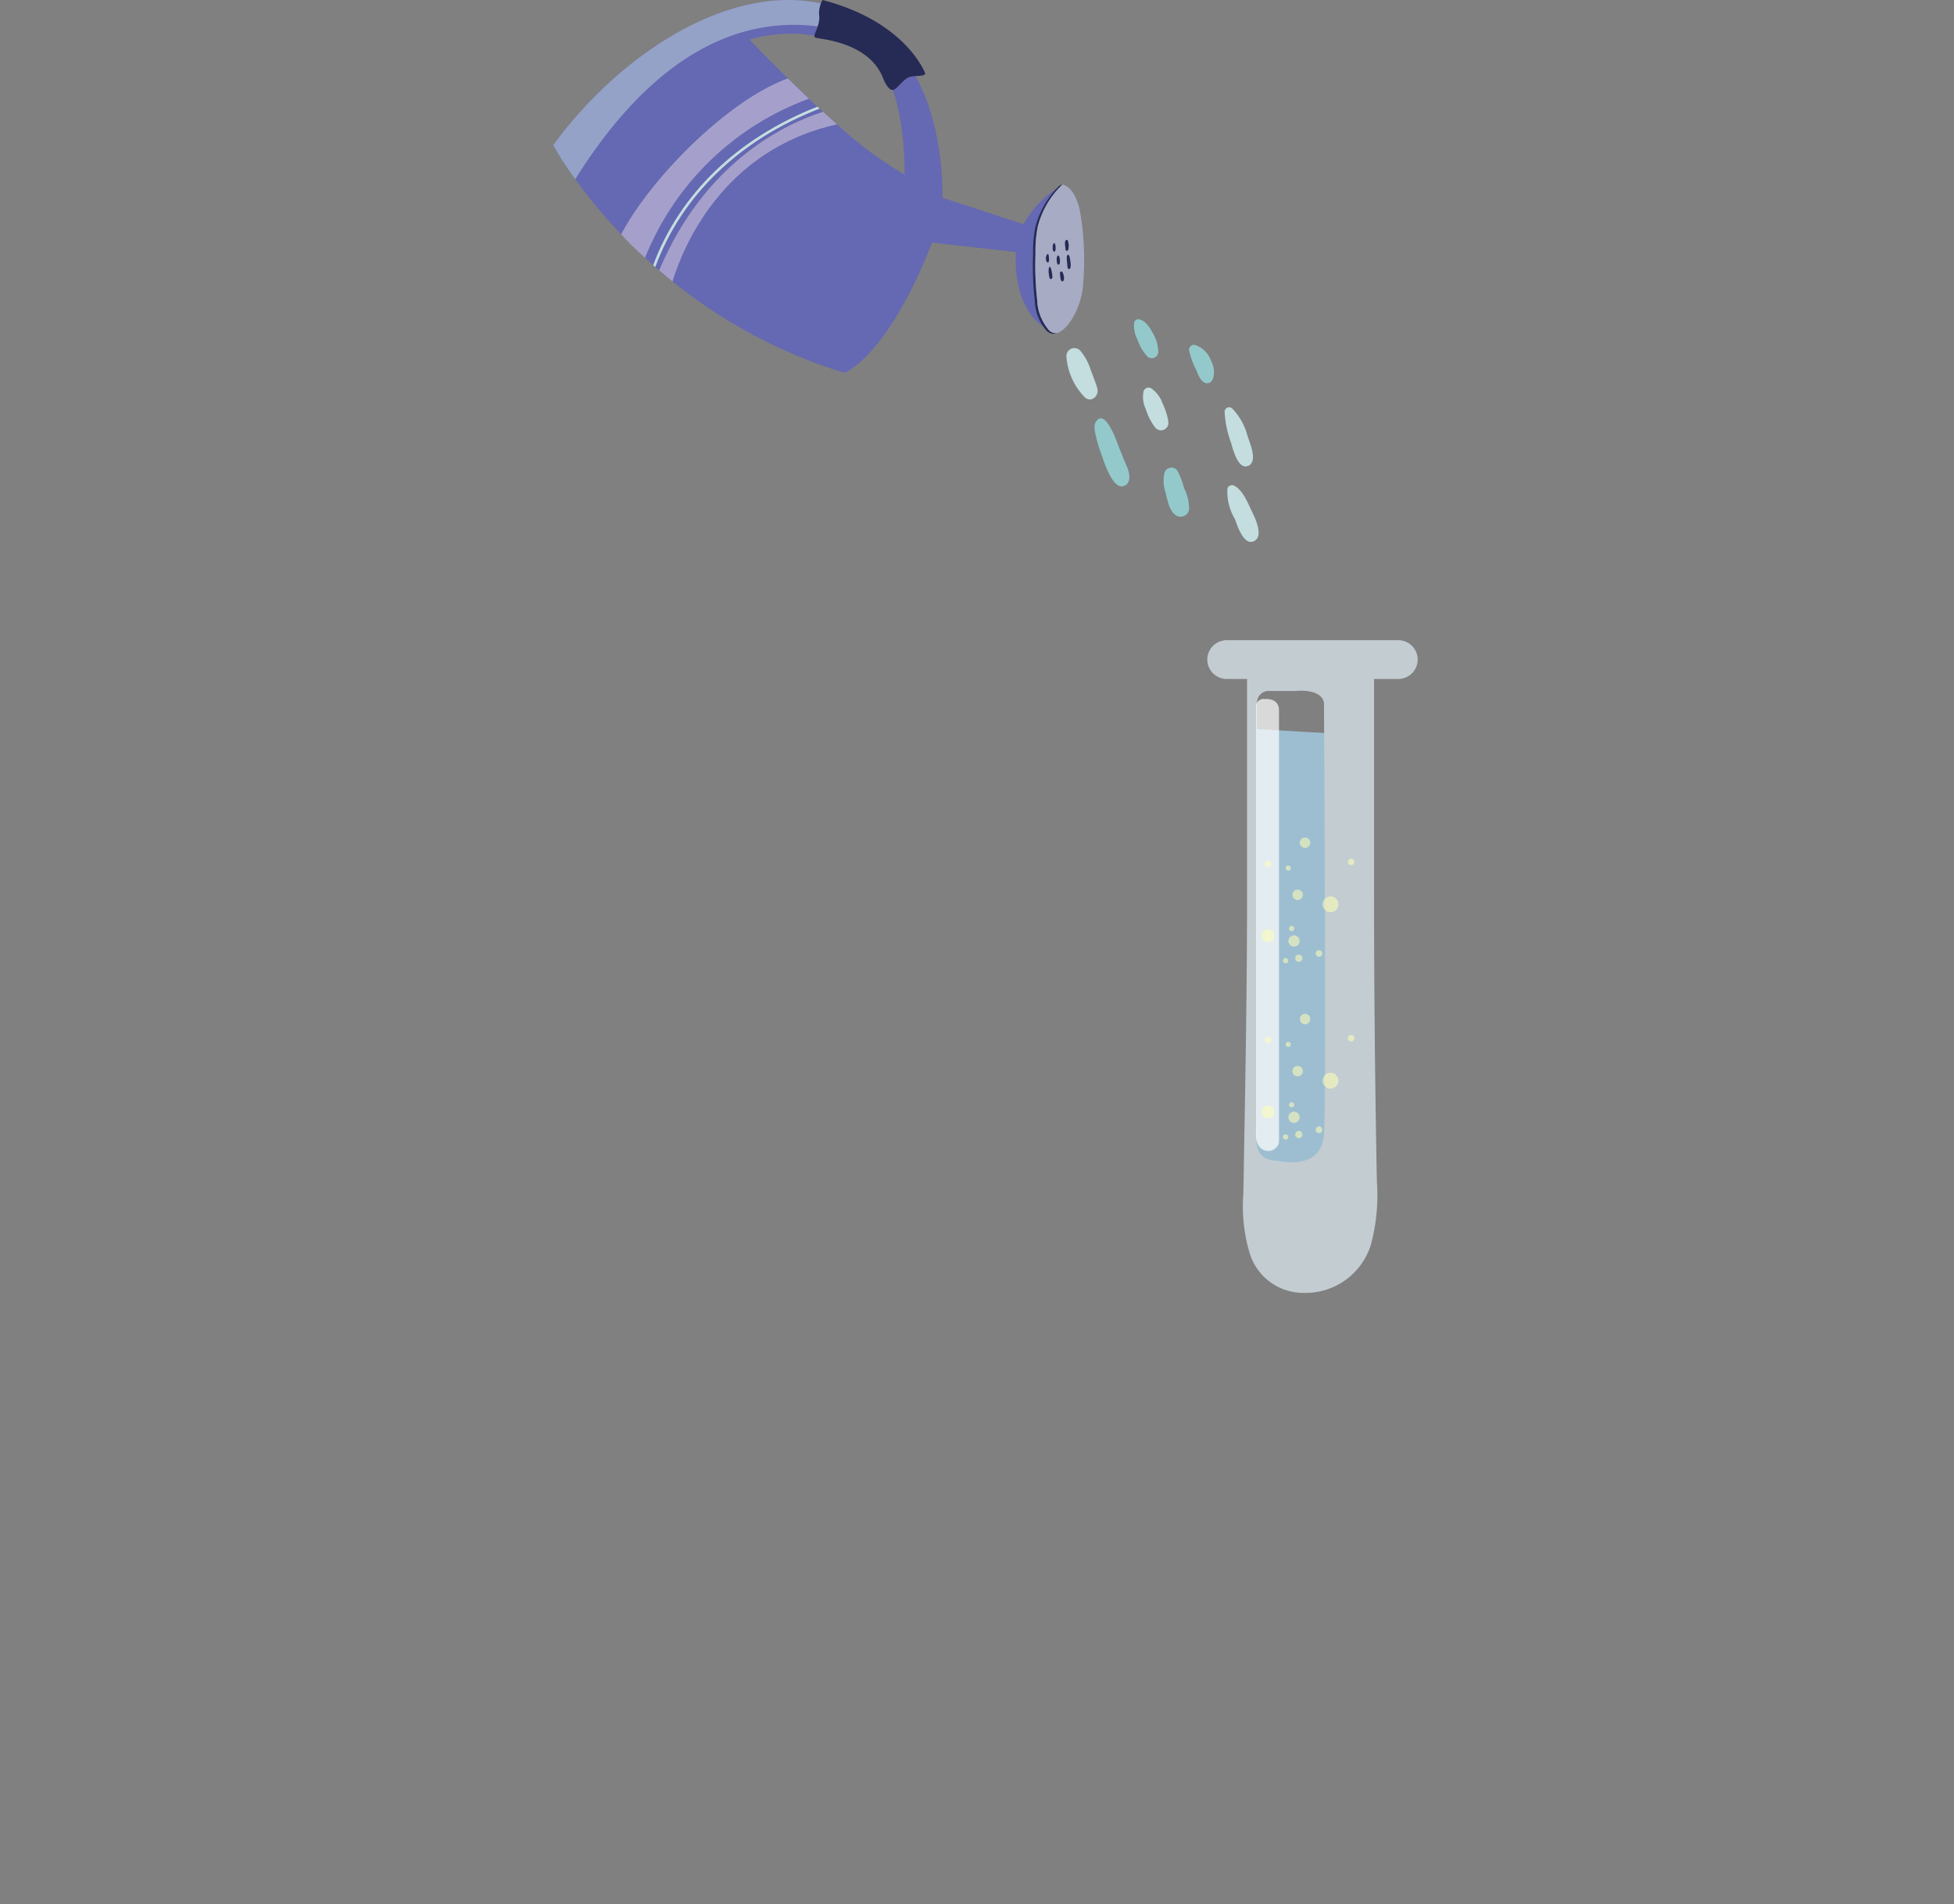<svg xmlns="http://www.w3.org/2000/svg" width="166" height="161.77" viewBox="0 0 166 161.77"><rect x="0" y="0" width="166" height="161.77" fill="#808080" stroke="none"/><defs><style>.a{fill:#93c9cb;}.b,.f{fill:#c4dddf;}.c{fill:#6568b2;}.d{fill:#252b54;}.e{fill:#a7abc4;}.f{opacity:0.5;}.g{fill:#bcb4d4;opacity:0.74;}.h{fill:#9dbed1;}.i{fill:#c3ccd1;}.j{fill:#fff;}.j,.l{opacity:0.7;}.j,.k,.l{mix-blend-mode:overlay;isolation:isolate;}.k{opacity:0.8;}.l{fill:#ffffb6;}.m{fill:#0b2228;font-size:16px;font-family:BPGArial, BPG Arial;}</style></defs><g transform="translate(-807 -243.23)"><g transform="translate(854 243.23)"><g transform="translate(0 0)"><g transform="translate(43.586 27.128)"><path class="a" d="M1051.322,204.9a2.943,2.943,0,0,0,.064,1.672c.162.633.3,1.565.87,1.967a.73.73,0,0,0,1.145-.5,4.036,4.036,0,0,0-.431-1.8,6.709,6.709,0,0,0-.58-1.5.625.625,0,0,0-1.069.158Z" transform="translate(-1042.966 -191.906)"/><path class="b" d="M1037.13,187.919a5.518,5.518,0,0,0,1.594,3.459c.582.445,1.2-.207,1.025-.808-.164-.556-.39-1.086-.586-1.635a4.645,4.645,0,0,0-.839-1.528.677.677,0,0,0-1.194.512Z" transform="translate(-1037.117 -184.719)"/><path class="a" d="M1041.471,197.473c-.359.318-.269.805-.178,1.225a12.464,12.464,0,0,0,.5,1.707c.235.632,1.062,3.407,2.122,2.577.459-.359.2-1.205,0-1.648-.241-.55-.464-1.109-.681-1.67-.16-.412-1.005-2.868-1.768-2.191Z" transform="translate(-1038.815 -188.942)"/><path class="b" d="M1060.09,196.092a8.858,8.858,0,0,0,.552,2.677c.154.532.592,2.32,1.458,1.951.842-.358.123-1.971-.064-2.546a5.246,5.246,0,0,0-1.325-2.353.393.393,0,0,0-.621.271Z" transform="translate(-1046.642 -188.273)"/><path class="a" d="M1046.94,183.292a2.544,2.544,0,0,0,.283,1.4,3.823,3.823,0,0,0,.894,1.489.552.552,0,0,0,.874-.381,3.179,3.179,0,0,0-.472-1.661c-.238-.445-.575-1-1.1-1.142a.364.364,0,0,0-.482.293Z" transform="translate(-1041.179 -182.982)"/><path class="b" d="M1048.292,193.182a2.4,2.4,0,0,0,.174,1.508,5.181,5.181,0,0,0,.811,1.59.633.633,0,0,0,1.119-.479,5.266,5.266,0,0,0-.486-1.551,2.539,2.539,0,0,0-1.021-1.332.459.459,0,0,0-.6.263Z" transform="translate(-1041.724 -187.086)"/><path class="b" d="M1060.463,207.326a4.542,4.542,0,0,0,.629,2.585c.209.536.736,2.276,1.6,1.907.9-.382.126-1.969-.145-2.53-.362-.75-.75-1.805-1.527-2.21a.431.431,0,0,0-.561.248Z" transform="translate(-1046.776 -192.959)"/><path class="a" d="M1054.951,187.162a6.47,6.47,0,0,0,.617,1.689c.154.428.512,1.285,1.1,1.054.29-.114.359-.5.389-.776a2.105,2.105,0,0,0-.246-1.091,2.156,2.156,0,0,0-1.4-1.36.43.43,0,0,0-.467.484Z" transform="translate(-1044.512 -184.512)"/></g><path class="c" d="M962.656,148.963a27.562,27.562,0,0,0,1.87,2.9,43.486,43.486,0,0,0,3.259,3.994c.794.863,1.683,1.766,2.671,2.678.224.208.453.415.69.624.059.053.119.106.181.159l.33.288c.366.313.743.627,1.131.94a43.486,43.486,0,0,0,14.612,7.764s3.629-1.324,7.438-11.063l7.12.8s-.421,4.92,2.7,6.541h0c.038.021.076.041.115.059l1.05-12.227-.035.021,0,0a8.382,8.382,0,0,0-3.174,3.246l-6.9-2.252s.339-7.014-3.309-11.989a11.338,11.338,0,0,0-4.465-3.68C979.588,133.942,968.94,140.377,962.656,148.963Zm19.929-5.665c-1.909-1.871-3.255-3.3-3.255-3.3a12.466,12.466,0,0,1,10.384,1.578c2.97,2.165,2.783,9.882,2.783,9.882a32.383,32.383,0,0,1-5.731-4.258c-.4-.353-.8-.711-1.194-1.069l-.289-.265-.183-.169c-.245-.225-.485-.451-.723-.673C983.747,144.427,983.143,143.844,982.585,143.3Z" transform="translate(-962.656 -136.637)"/><path class="d" d="M1033.442,175.865a.849.849,0,0,0,.876.194.85.85,0,0,1-.671-.238,4.124,4.124,0,0,1-1.012-2.591,26.778,26.778,0,0,1-.143-3.94,10.753,10.753,0,0,1,.189-2.266,7.526,7.526,0,0,1,1.929-3.424.755.755,0,0,1,.177-.147.369.369,0,0,0-.161.022l-.036.017a.775.775,0,0,0-.185.152,7.549,7.549,0,0,0-1.929,3.424,10.7,10.7,0,0,0-.189,2.266,26.6,26.6,0,0,0,.143,3.94A4.123,4.123,0,0,0,1033.442,175.865Z" transform="translate(-991.523 -147.756)"/><path class="e" d="M1033.793,175.823a.85.85,0,0,0,.671.238h0c1.046-.334,2.145-2.386,2.229-4.282a24.127,24.127,0,0,0-.265-6.007,4.849,4.849,0,0,0-.576-1.6c-.152-.243-.556-.705-.923-.72a.755.755,0,0,0-.177.148,7.527,7.527,0,0,0-1.929,3.424,10.761,10.761,0,0,0-.188,2.266,26.762,26.762,0,0,0,.143,3.94A4.123,4.123,0,0,0,1033.793,175.823Z" transform="translate(-991.668 -147.757)"/><path class="f" d="M962.656,148.963a27.562,27.562,0,0,0,1.87,2.9c10.708-17.106,22.182-13.742,27.872-10.418a11.338,11.338,0,0,0-4.465-3.68C979.588,133.942,968.94,140.377,962.656,148.963Z" transform="translate(-962.656 -136.637)"/><path class="g" d="M972.514,161.259a26.785,26.785,0,0,0,2.03,1.995,23.787,23.787,0,0,1,13.923-13.511c-.632-.6-1.237-1.181-1.794-1.727C981.57,149.877,975.054,156.457,972.514,161.259Z" transform="translate(-966.744 -141.355)"/><path class="g" d="M978.032,166.333c.366.313.743.628,1.131.94.847-2.774,4.189-11.18,13.979-13.345-.4-.353-.8-.711-1.194-1.069C988.776,153.878,981.92,157.08,978.032,166.333Z" transform="translate(-969.032 -143.363)"/><path class="b" d="M977.16,165.578c.059.053.119.106.181.159,2.23-6.061,7.13-10.8,13.958-13.452l-.183-.169C984.311,154.791,979.415,159.524,977.16,165.578Z" transform="translate(-968.67 -143.056)"/><g transform="translate(41.858 20.378)"><path class="d" d="M1036.374,176.057a.531.531,0,0,1,.125.283.772.772,0,0,1,.025.43c-.046.113-.156.131-.216.057a.838.838,0,0,1-.078-.349,1.49,1.49,0,0,1-.031-.317c0-.1.122-.154.177-.1Z" transform="translate(-1035.008 -173.353)"/><path class="d" d="M1037.167,171.523a1.266,1.266,0,0,1,.034.764c-.054.144-.2.112-.222-.008s-.028-.227-.042-.341a1.107,1.107,0,0,1,.006-.354c.026-.13.188-.193.224-.061Z" transform="translate(-1035.31 -171.451)"/><path class="d" d="M1037.3,173.626c.081.009.106.1.126.18a2.633,2.633,0,0,1,.06.342c.015.133.111.691-.118.683-.1,0-.127-.174-.133-.271-.007-.12-.018-.239-.03-.358-.009-.087-.076-.595.095-.577Z" transform="translate(-1035.416 -172.352)"/><path class="d" d="M1034.706,175.392a1.79,1.79,0,0,1,.13.508c.019.107.1.454-.067.5s-.177-.31-.195-.427a1.252,1.252,0,0,1,.014-.549c.018-.057.093-.077.117-.03Z" transform="translate(-1034.326 -173.074)"/><path class="d" d="M1035.314,171.942a.512.512,0,0,1,.069.265.924.924,0,0,1-.017.355c-.024.083-.131.106-.165.043a.671.671,0,0,1-.061-.331.537.537,0,0,1,.076-.321c.031-.04.07-.044.1-.011Z" transform="translate(-1034.57 -171.645)"/><path class="d" d="M1035.9,173.744a.456.456,0,0,1,.094.27,1.2,1.2,0,0,1,0,.361c-.019.132-.172.169-.21.057a1.125,1.125,0,0,1-.05-.315.632.632,0,0,1,.05-.344.077.077,0,0,1,.112-.029Z" transform="translate(-1034.818 -172.396)"/><path class="d" d="M1034.381,173.557a1.442,1.442,0,0,1,.041.354c.011.089.025.274-.084.308-.054.017-.1-.039-.122-.08a.426.426,0,0,1-.05-.21.551.551,0,0,1,.1-.394.064.064,0,0,1,.111.023Z" transform="translate(-1034.166 -172.305)"/></g></g><g transform="translate(55.554 54.387)"><path class="h" d="M1064.09,242.412l7.522.44v35.974c0,.328-6.022.814-6.022.814l-1.5-1.842Z" transform="translate(-1060.27 -234.884)"/><g transform="translate(3.064 3.21)"><path class="i" d="M1074.129,276.622q-.169-9.359-.209-18.714-.008-2.762-.008-5.526V235.035h-10.79v18.891c0,8.3-.171,16.6-.312,24.9a13.883,13.883,0,0,0,.571,5.191,4.777,4.777,0,0,0,4.538,3.257,5.822,5.822,0,0,0,5.723-4.088,16.15,16.15,0,0,0,.509-5.39Q1074.14,277.206,1074.129,276.622Zm-4.468-2.8c-.222,3.159-3.9,2.228-3.9,2.228-1.727,0-1.83-1.24-1.816-1.668v-.015a.4.4,0,0,1,.015-.118V237.234a.413.413,0,0,1,.015-.133v-.015a.985.985,0,0,1,.856-.945h2.377c2.524-.207,2.45,1.092,2.45,1.092S1069.868,270.65,1069.661,273.824Z" transform="translate(-1062.799 -235.035)"/><path class="j" d="M1065.374,238.084a.631.631,0,0,0-.721.649v36.014s-.215,1.583.938,1.729a.931.931,0,0,0,1.008-.721V239.022S1066.67,238.012,1065.374,238.084Z" transform="translate(-1063.561 -236.298)"/></g><g class="k" transform="translate(4.606 31.739)"><path class="l" d="M1070.31,298.452a.477.477,0,1,1-.478-.477A.478.478,0,0,1,1070.31,298.452Z" transform="translate(-1067.059 -289.662)"/><path class="l" d="M1069.885,296.828a.222.222,0,1,1-.222-.222A.221.221,0,0,1,1069.885,296.828Z" transform="translate(-1067.095 -289.095)"/><path class="l" d="M1069.012,301.488a.222.222,0,1,1-.222-.221A.222.222,0,0,1,1069.012,301.488Z" transform="translate(-1066.733 -291.027)"/><path class="l" d="M1070.959,301.079a.307.307,0,1,1-.307-.307A.307.307,0,0,1,1070.959,301.079Z" transform="translate(-1067.47 -290.822)"/><path class="l" d="M1069.39,288.059a.221.221,0,1,1-.221-.221A.221.221,0,0,1,1069.39,288.059Z" transform="translate(-1066.89 -285.459)"/><circle class="l" cx="0.443" cy="0.443" r="0.443" transform="translate(2.636 4.425)"/><path class="l" d="M1071.9,284.218a.443.443,0,1,1-.443-.444A.443.443,0,0,1,1071.9,284.218Z" transform="translate(-1067.747 -283.774)"/><path class="l" d="M1066.5,287.382a.277.277,0,1,1-.277-.276A.277.277,0,0,1,1066.5,287.382Z" transform="translate(-1065.647 -285.156)"/><path class="l" d="M1078.546,287.124a.277.277,0,1,1-.277-.277A.276.276,0,0,1,1078.546,287.124Z" transform="translate(-1070.641 -285.048)"/><path class="l" d="M1073.873,300.406a.282.282,0,1,1-.282-.282A.282.282,0,0,1,1073.873,300.406Z" transform="translate(-1068.698 -290.554)"/><path class="l" d="M1075.663,293a.671.671,0,1,1-.67-.67A.67.67,0,0,1,1075.663,293Z" transform="translate(-1069.119 -287.32)"/><path class="l" d="M1066.532,297.629a.549.549,0,1,1-.55-.548A.549.549,0,0,1,1066.532,297.629Z" transform="translate(-1065.433 -289.292)"/></g><g class="k" transform="translate(4.606 16.762)"><path class="l" d="M1070.31,272.865a.477.477,0,1,1-.478-.477A.478.478,0,0,1,1070.31,272.865Z" transform="translate(-1067.059 -264.075)"/><path class="l" d="M1069.885,271.241a.222.222,0,1,1-.222-.222A.221.221,0,0,1,1069.885,271.241Z" transform="translate(-1067.095 -263.508)"/><path class="l" d="M1069.012,275.9a.222.222,0,1,1-.222-.222A.222.222,0,0,1,1069.012,275.9Z" transform="translate(-1066.733 -265.441)"/><path class="l" d="M1070.959,275.492a.307.307,0,1,1-.307-.307A.307.307,0,0,1,1070.959,275.492Z" transform="translate(-1067.47 -265.235)"/><path class="l" d="M1069.39,262.472a.221.221,0,1,1-.221-.221A.221.221,0,0,1,1069.39,262.472Z" transform="translate(-1066.89 -259.872)"/><circle class="l" cx="0.443" cy="0.443" r="0.443" transform="translate(2.636 4.425)"/><path class="l" d="M1071.9,258.631a.443.443,0,1,1-.443-.444A.443.443,0,0,1,1071.9,258.631Z" transform="translate(-1067.747 -258.187)"/><path class="l" d="M1066.5,261.8a.277.277,0,1,1-.277-.277A.277.277,0,0,1,1066.5,261.8Z" transform="translate(-1065.647 -259.569)"/><path class="l" d="M1078.546,261.537a.277.277,0,1,1-.277-.276A.276.276,0,0,1,1078.546,261.537Z" transform="translate(-1070.641 -259.462)"/><path class="l" d="M1073.873,274.819a.282.282,0,1,1-.282-.282A.282.282,0,0,1,1073.873,274.819Z" transform="translate(-1068.698 -264.967)"/><path class="l" d="M1075.663,267.409a.671.671,0,1,1-.67-.67A.67.67,0,0,1,1075.663,267.409Z" transform="translate(-1069.119 -261.733)"/><path class="l" d="M1066.532,272.043a.549.549,0,1,1-.55-.549A.549.549,0,0,1,1066.532,272.043Z" transform="translate(-1065.433 -263.705)"/></g><path class="i" d="M1073.8,229.551h-14.578a1.647,1.647,0,1,0,0,3.294H1073.8a1.647,1.647,0,1,0,0-3.294Z" transform="translate(-1057.564 -229.551)"/></g><path class="d" d="M1001.251,136.637a2.265,2.265,0,0,0-.277,1.376c.066.878-.6,1.657-.352,1.807s4.343.278,5.693,3.258c0,0,.431,1.254.919,1.2.335-.036.851-.887,1.341-1.077s1.528-.018,1.38-.378S1008.057,138.407,1001.251,136.637Z" transform="translate(-978.375 -136.637)"/></g></g></svg>